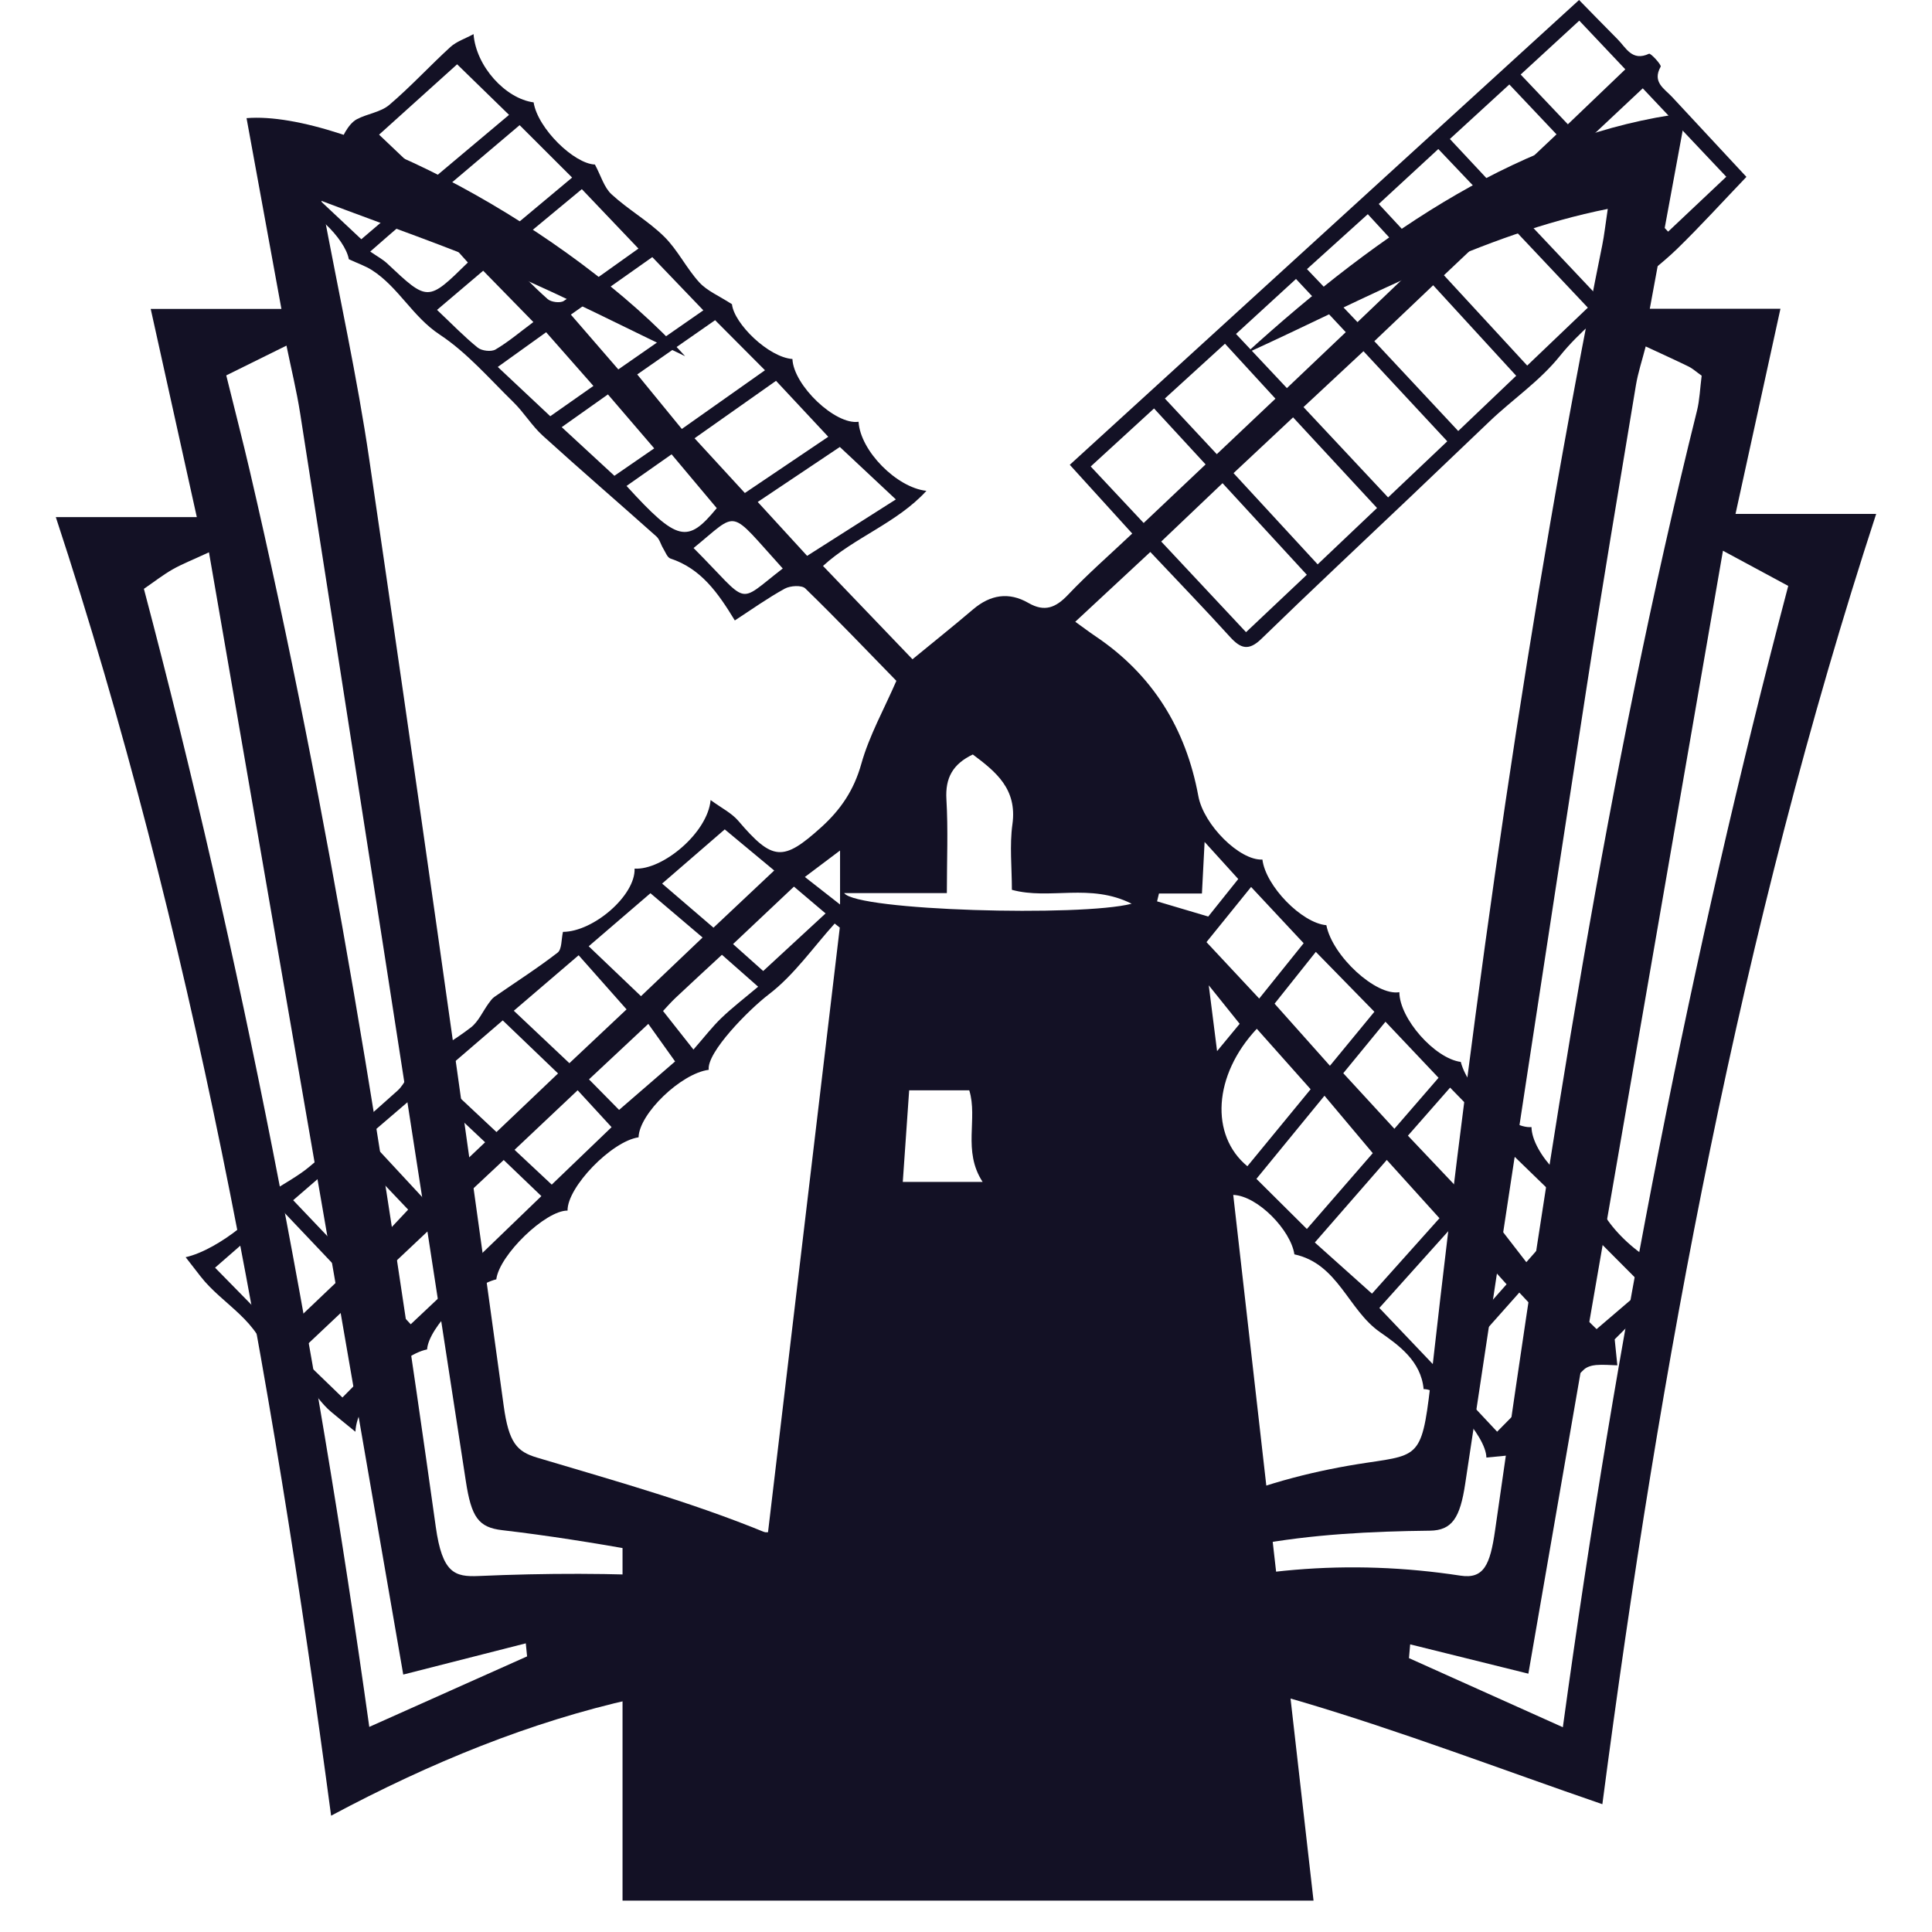 <?xml version="1.0" encoding="utf-8"?>
<!-- Generator: Adobe Illustrator 17.0.0, SVG Export Plug-In . SVG Version: 6.00 Build 0)  -->
<!DOCTYPE svg PUBLIC "-//W3C//DTD SVG 1.1//EN" "http://www.w3.org/Graphics/SVG/1.1/DTD/svg11.dtd">
<svg version="1.1" id="Capa_1" xmlns="http://www.w3.org/2000/svg" xmlns:xlink="http://www.w3.org/1999/xlink" x="0px" y="0px"
	 width="100px" height="100px" viewBox="0 0 100 100" enable-background="new 0 0 100 100" xml:space="preserve">
<g>
	<path fill="#131125" d="M49.129,87.422c-11.264-1.868-21.678,1.043-31.991,6.558C14.034,70.717,9.913,48.108,2.889,26.765
		c2.334,0,4.635,0,7.298,0c-0.871-3.934-1.606-7.251-2.386-10.775c2.293,0,4.406,0,6.765,0c-0.626-3.422-1.214-6.64-1.805-9.875
		c5.179-0.42,16.691,5.703,22.7,12.321c-3.07-1.463-6.123-3.036-9.213-4.359c-3.075-1.316-6.187-2.381-9.613-3.681
		c0.933,4.989,1.855,9.127,2.479,13.39c2.387,16.301,4.713,32.628,6.958,48.986c0.263,1.914,0.688,2.363,1.72,2.672
		c4.252,1.274,8.53,2.444,12.708,4.25C43.536,81.008,46.283,83.709,49.129,87.422z M11.711,19.43
		c0.475,1.923,0.858,3.399,1.207,4.897c4.14,17.767,7.042,36.164,9.638,54.704c0.336,2.399,0.982,2.597,2.216,2.543
		c3.467-0.152,6.942-0.159,10.408,0.036c2.03,0.114,4.05,0.724,6.074,1.111c-0.321-0.707-0.701-1.075-1.1-1.147
		c-4.716-0.852-9.428-1.821-14.158-2.372c-1.233-0.143-1.599-0.671-1.885-2.543c-2.822-18.435-5.7-36.847-8.574-55.259
		c-0.183-1.171-0.462-2.3-0.709-3.511C13.744,18.425,12.835,18.875,11.711,19.43z M20.872,86.675
		c-3.366-19.441-6.701-38.707-10.056-58.088c-0.876,0.407-1.39,0.604-1.887,0.887c-0.481,0.274-0.945,0.636-1.481,1.004
		c5.055,19.138,8.845,38.736,11.666,58.906c2.858-1.277,5.513-2.463,8.168-3.65c-0.022-0.225-0.044-0.45-0.067-0.675
		C25.135,85.588,23.055,86.118,20.872,86.675z"/>
	<path fill="#131125" d="M83.218,10.813c-6.517,1.297-12.58,4.681-18.731,7.482c7.089-6.449,14.463-11.39,22.776-12.447
		c-0.635,3.439-1.227,6.65-1.87,10.134c2.316,0,4.425,0,6.762,0c-0.758,3.462-1.484,6.776-2.325,10.619c2.555,0,4.818,0,7.28,0
		c-6.994,21.424-11.187,43.982-14.172,66.784c-5.23-1.799-10.42-3.784-15.655-5.329c-5.289-1.56-10.634-1.749-16.174-1.145
		c1.6-1.605,3.144-3.401,4.81-4.779c4.668-3.861,9.68-5.653,14.821-6.42c2.86-0.426,2.878-0.303,3.384-4.786
		c2.224-19.722,4.963-39.22,8.809-58.24C83.033,12.195,83.088,11.678,83.218,10.813z M85.181,17.932
		c-0.183,0.716-0.395,1.341-0.507,2.014c-0.865,5.217-1.748,10.427-2.557,15.669C80,49.332,77.904,63.057,75.839,76.796
		c-0.264,1.759-0.673,2.418-1.832,2.432c-3.044,0.035-6.103,0.185-9.126,0.749c-2.382,0.445-4.719,1.574-7.075,2.4
		c0.032,0.258,0.064,0.515,0.096,0.773c0.2-0.04,0.403-0.056,0.601-0.122c5.654-1.893,11.359-2.349,17.089-1.473
		c1.212,0.185,1.537-0.56,1.793-2.344c2.821-19.658,5.789-39.246,10.452-57.957c0.135-0.541,0.158-1.163,0.241-1.808
		c-0.286-0.204-0.472-0.374-0.67-0.471C86.696,18.627,85.979,18.304,85.181,17.932z M80.893,89.401
		c2.792-20.352,6.63-39.973,11.666-59.074c-1.153-0.621-2.098-1.13-3.379-1.821c-3.392,19.575-6.743,38.91-10.072,58.123
		c-2.132-0.529-4.125-1.023-6.118-1.517c-0.021,0.237-0.041,0.474-0.062,0.712C75.526,86.99,78.125,88.157,80.893,89.401z"/>
</g>
<g>
	<path fill="#131125" d="M14.693,10.397c0.869-0.796,1.77-1.561,2.592-2.403c0.293-0.3,0.368-0.803,0.595-1.182
		c0.149-0.249,0.351-0.516,0.598-0.645c0.541-0.282,1.227-0.36,1.671-0.737c1.105-0.939,2.091-2.017,3.164-2.997
		c0.315-0.287,0.761-0.43,1.198-0.667c0.126,1.67,1.653,3.338,3.109,3.533c0.216,1.362,2.105,3.181,3.173,3.217
		c0.312,0.581,0.473,1.184,0.86,1.541c0.855,0.788,1.899,1.377,2.725,2.191c0.702,0.692,1.149,1.637,1.819,2.369
		c0.405,0.443,1.019,0.694,1.689,1.129c0.111,1.008,1.888,2.744,3.13,2.837c0.058,1.369,2.225,3.425,3.423,3.248
		c0.089,1.506,1.973,3.409,3.512,3.575c-1.52,1.667-3.756,2.419-5.352,3.887c1.562,1.629,3.087,3.219,4.631,4.83
		c1.105-0.907,2.134-1.729,3.136-2.582c0.893-0.759,1.849-0.919,2.867-0.331c0.841,0.485,1.418,0.241,2.052-0.428
		c1.03-1.087,2.164-2.074,3.319-3.166c-1.067-1.175-2.09-2.301-3.232-3.558C64.157,16.04,72.844,8.111,81.732,0
		c0.532,0.543,1.257,1.291,1.992,2.029c0.442,0.443,0.748,1.165,1.629,0.753c0.087-0.041,0.654,0.578,0.603,0.668
		c-0.451,0.804,0.189,1.135,0.594,1.571c1.326,1.429,2.655,2.856,3.844,4.135c-1.249,1.305-2.38,2.551-3.583,3.722
		c-0.825,0.803-1.771,1.479-2.626,2.253c-1.177,1.065-2.453,2.061-3.439,3.287c-1.065,1.324-2.445,2.244-3.642,3.388
		c-1.372,1.311-2.744,2.622-4.12,3.93c-2.566,2.44-5.153,4.858-7.691,7.327c-0.66,0.642-1.075,0.512-1.627-0.096
		c-1.314-1.448-2.674-2.856-4.126-4.397c-1.295,1.204-2.53,2.353-3.885,3.612c0.399,0.286,0.712,0.524,1.037,0.743
		c2.966,1.992,4.689,4.787,5.333,8.278c0.275,1.492,2.139,3.347,3.317,3.288c0.167,1.369,2.035,3.286,3.31,3.397
		c0.309,1.598,2.573,3.676,3.778,3.467c0.005,1.36,1.828,3.43,3.179,3.61c0.393,1.509,2.532,3.479,3.66,3.372
		c0.026,1.363,2.043,3.448,3.394,3.508c0.016,1.315,2.662,3.896,4.458,3.933c-1.338,1.339-2.475,2.476-3.545,3.546
		c0.051,0.503,0.094,0.924,0.137,1.345c-0.369-0.009-0.74-0.047-1.105-0.015c-0.217,0.019-0.478,0.093-0.627,0.237
		c-1.141,1.1-2.277,2.208-3.374,3.352c-0.268,0.28-0.387,0.702-0.594,1.096c-0.34,0.033-0.708,0.069-1.078,0.104
		c-0.014-1.154-2.272-3.58-3.249-3.543c-0.132-1.454-1.298-2.28-2.262-2.952c-1.651-1.15-2.161-3.536-4.427-4.023
		c-0.181-1.241-1.894-3.029-3.165-3.077c1.387,12.192,2.772,24.361,4.156,36.528c-11.94,0-23.803,0-35.766,0
		c0-6.437,0-12.678,0-19.066c2.463,0,4.947,0,7.53,0c1.249-10.52,2.482-20.909,3.715-31.297c-0.088-0.07-0.176-0.14-0.264-0.21
		c-1.122,1.242-2.103,2.669-3.411,3.666c-1.033,0.788-3.222,3.005-3.108,3.904c-1.434,0.187-3.602,2.272-3.632,3.494
		c-1.394,0.203-3.693,2.574-3.676,3.793c-1.136-0.015-3.532,2.296-3.688,3.558c-1.375,0.333-3.506,2.491-3.582,3.628
		c-1.445,0.29-3.641,2.627-3.71,4.261c-0.512-0.418-0.887-0.719-1.256-1.028c-0.983-0.823-1.452-2.287-3.002-2.412
		c-0.1-0.008-0.257-0.135-0.275-0.227c-0.39-2.077-2.342-2.902-3.483-4.374c-0.243-0.313-0.486-0.626-0.771-0.993
		c1.745-0.394,4.192-2.473,4.338-3.319c0.808-0.525,1.473-0.874,2.04-1.343c1.558-1.29,3.092-2.609,4.594-3.964
		c0.404-0.364,0.578-0.996,0.997-1.327c0.889-0.702,1.902-1.246,2.797-1.941c0.388-0.302,0.608-0.82,0.91-1.236
		c0.09-0.124,0.183-0.259,0.305-0.344c1.094-0.76,2.221-1.477,3.272-2.291c0.226-0.175,0.188-0.693,0.276-1.074
		c1.582-0.007,3.756-1.888,3.708-3.274c1.444,0.089,3.781-1.849,3.935-3.549c0.56,0.412,1.086,0.669,1.434,1.077
		c1.776,2.083,2.319,2.11,4.28,0.341c1.02-0.92,1.704-1.93,2.085-3.289c0.411-1.467,1.179-2.833,1.816-4.299
		c-1.503-1.541-3.078-3.193-4.713-4.782c-0.187-0.182-0.78-0.146-1.064,0.01c-0.893,0.492-1.728,1.089-2.585,1.646
		c-0.881-1.45-1.758-2.685-3.331-3.204c-0.166-0.055-0.264-0.339-0.378-0.526c-0.124-0.203-0.183-0.469-0.35-0.618
		c-1.955-1.745-3.942-3.455-5.882-5.216c-0.567-0.515-0.975-1.203-1.525-1.74c-1.236-1.207-2.392-2.557-3.814-3.495
		c-1.4-0.924-2.128-2.45-3.498-3.331c-0.339-0.218-0.732-0.349-1.202-0.568c-0.175-1.041-2.006-2.895-3.112-2.742
		C14.857,10.581,14.775,10.489,14.693,10.397z M43.695,46.228c0.666,0.914,12.257,1.23,14.88,0.549
		c-2.157-1.087-4.241-0.183-6.2-0.72c0-1.156-0.125-2.295,0.028-3.395c0.254-1.822-0.854-2.715-2.051-3.61
		c-1.032,0.494-1.432,1.209-1.366,2.321c0.093,1.567,0.023,3.143,0.023,4.855C47.218,46.228,45.569,46.228,43.695,46.228z
		 M64.495,32.721c1.104-1.042,2.105-1.988,3.146-2.971c-1.51-1.641-2.903-3.156-4.362-4.741c-1.106,1.053-2.109,2.007-3.174,3.021
		C61.592,29.619,62.975,31.096,64.495,32.721z M67.469,21.071c1.516,1.619,2.927,3.125,4.379,4.676
		c1.071-1.016,2.03-1.925,3.063-2.905c-1.473-1.583-2.876-3.092-4.338-4.664C69.51,19.168,68.546,20.067,67.469,21.071z
		 M77.839,11.315c-1.114,1.054-2.093,1.979-3.101,2.932c1.486,1.612,2.855,3.097,4.31,4.675c1.094-1.045,2.092-1.999,3.138-2.998
		C80.697,14.346,79.31,12.875,77.839,11.315z M63.848,24.489c1.503,1.63,2.9,3.145,4.354,4.722c1.083-1.028,2.059-1.954,3.073-2.917
		c-1.514-1.635-2.895-3.126-4.345-4.692C65.899,22.567,64.934,23.471,63.848,24.489z M74.181,14.764
		c-1.053,1.001-2.024,1.924-3.046,2.896c1.504,1.61,2.888,3.091,4.343,4.649c1.035-0.987,1.989-1.897,3-2.86
		C77.019,17.858,75.646,16.361,74.181,14.764z M78.408,10.785c1.478,1.566,2.889,3.062,4.353,4.614
		c1.025-1.04,1.942-1.972,2.936-2.98c-1.405-1.487-2.798-2.962-4.238-4.486C80.429,8.896,79.464,9.799,78.408,10.785z M89.352,9.149
		c-1.485-1.573-2.87-3.039-4.323-4.577c-1.04,0.975-1.988,1.865-3,2.815c1.487,1.587,2.868,3.061,4.313,4.603
		C87.34,11.047,88.265,10.175,89.352,9.149z M78.639,66.902c-1.256,1.413-2.52,2.836-3.843,4.324
		c0.955,1.02,1.845,1.971,2.695,2.878c1.485-1.504,2.846-2.882,4.054-4.104C80.612,69.006,79.653,67.983,78.639,66.902z
		 M74.247,70.695c1.382-1.562,2.633-2.978,3.733-4.221c-0.983-1.094-1.834-2.041-2.745-3.054c-1.312,1.462-2.551,2.843-3.84,4.279
		C72.37,68.724,73.255,69.654,74.247,70.695z M71.014,66.959c1.173-1.311,2.403-2.686,3.493-3.904
		c-0.952-1.053-1.804-1.996-2.727-3.017c-1.256,1.441-2.445,2.804-3.725,4.273C69.027,65.182,69.95,66.007,71.014,66.959z
		 M14.573,62.614c-1.239,1.08-2.344,2.044-3.441,3.001c1.21,1.234,2.278,2.324,3.412,3.48c1.081-1.029,2.124-2.022,3.246-3.09
		C16.717,64.873,15.695,63.797,14.573,62.614z M26.007,13.197c0.856,0.848,1.568,1.6,2.34,2.284c0.178,0.158,0.65,0.218,0.835,0.095
		c1.336-0.889,2.634-1.837,3.864-2.71c-1.032-1.083-1.964-2.061-2.93-3.076C28.766,10.909,27.455,11.996,26.007,13.197z
		 M68.555,56.714c-1.316,1.607-2.425,2.963-3.523,4.303c0.945,0.939,1.733,1.722,2.612,2.595c1.199-1.381,2.381-2.741,3.41-3.925
		C70.195,58.665,69.424,57.748,68.555,56.714z M26.896,6.478c-1.428,1.209-2.769,2.344-4.029,3.411
		c0.9,0.995,1.675,1.85,2.546,2.812c1.433-1.197,2.784-2.326,4.2-3.51C28.692,8.271,27.852,7.433,26.896,6.478z M41.777,28.771
		c1.616-1.028,3.038-1.932,4.592-2.921c-1.02-0.956-1.92-1.798-2.899-2.715c-1.384,0.927-2.818,1.887-4.25,2.846
		C40.117,26.958,40.922,27.836,41.777,28.771z M38.554,25.518c1.523-1.027,2.927-1.973,4.317-2.911
		c-0.934-0.999-1.8-1.927-2.704-2.895c-1.463,1.031-2.875,2.027-4.217,2.973C36.86,23.675,37.671,24.558,38.554,25.518z
		 M33.763,13.308c-1.545,1.091-2.954,2.086-4.215,2.977c0.87,1.004,1.649,1.904,2.456,2.836c1.537-1.068,2.957-2.055,4.401-3.058
		C35.482,15.1,34.66,14.242,33.763,13.308z M23.661,3.328c-1.369,1.234-2.677,2.413-4.04,3.642c0.947,0.899,1.746,1.657,2.585,2.455
		c1.426-1.198,2.75-2.31,4.142-3.479C25.427,5.049,24.604,4.247,23.661,3.328z M37.014,16.573c-1.519,1.058-2.93,2.041-4.031,2.808
		c0.802,0.981,1.554,1.9,2.308,2.822c1.465-1.034,2.852-2.014,4.304-3.039C38.725,18.292,37.917,17.48,37.014,16.573z
		 M65.052,53.249c-2.258,2.408-2.425,5.522-0.488,7.115c1.118-1.361,2.236-2.722,3.274-3.985
		C66.852,55.271,65.972,54.283,65.052,53.249z M22.042,56.235c-1.087,0.932-2.117,1.815-3.063,2.627
		c1.013,1.091,1.963,2.116,3,3.234c1.042-0.989,2.05-1.946,3.13-2.972C24.031,58.109,23.072,57.205,22.042,56.235z M15.175,62.123
		c1.111,1.167,2.127,2.234,3.226,3.388c0.98-1.043,1.878-1.999,2.725-2.901c-0.931-0.979-1.894-1.992-2.939-3.091
		C17.206,60.367,16.272,61.175,15.175,62.123z M26.022,52.816c-1.139,0.98-2.24,1.927-3.385,2.912
		c1.087,1.018,2.041,1.912,3.061,2.867c1.082-1.03,2.09-1.99,3.187-3.034C27.944,54.658,27.085,53.835,26.022,52.816z
		 M59.733,21.142c-1.137,1.041-2.186,2.002-3.278,3.003c0.966,1.031,1.81,1.932,2.741,2.925c1.097-1.037,2.132-2.016,3.206-3.032
		C61.45,23.005,60.616,22.1,59.733,21.142z M50.86,61.175c-1.052-1.614-0.235-3.263-0.691-4.741c-1.071,0-2.087,0-3.111,0
		c-0.112,1.605-0.217,3.121-0.33,4.741C47.917,61.175,49.325,61.175,50.86,61.175z M29.95,49.444
		c-1.184,1.014-2.24,1.917-3.355,2.872c1.029,0.971,1.921,1.813,2.877,2.714c1.08-1.017,2.063-1.942,2.959-2.785
		C31.558,51.26,30.769,50.369,29.95,49.444z M66.017,20.635c-0.889-0.968-1.719-1.872-2.612-2.845
		c-1.061,0.967-2.057,1.875-3.112,2.837c0.94,1.008,1.778,1.905,2.688,2.881C64.024,22.522,64.978,21.618,66.017,20.635z
		 M82.639,68.795c0.933-0.798,1.775-1.518,2.509-2.146c-1.156-1.161-2.22-2.229-3.325-3.339c-0.673,0.769-1.402,1.603-2.208,2.525
		C80.684,66.882,81.685,67.862,82.639,68.795z M65.972,51.95c0.997,1.119,1.898,2.13,2.865,3.214
		c0.796-0.967,1.551-1.884,2.301-2.796c-1.028-1.051-1.977-2.021-3.031-3.099C67.329,50.246,66.587,51.178,65.972,51.95z
		 M63.976,17.285c0.916,0.975,1.735,1.847,2.634,2.804c1.048-0.996,2.023-1.923,3.047-2.896c-0.912-0.976-1.724-1.843-2.576-2.754
		C66.003,15.426,65.057,16.293,63.976,17.285z M33.178,51.562c1.116-1.064,2.123-2.022,3.188-3.037
		c-0.977-0.83-1.824-1.549-2.699-2.292c-1.085,0.932-2.087,1.793-3.196,2.746C31.397,49.862,32.232,50.659,33.178,51.562z
		 M67.649,13.929c0.925,0.971,1.742,1.828,2.615,2.745c1.049-1.003,2-1.911,3.021-2.887c-0.859-0.933-1.637-1.777-2.488-2.701
		C69.747,12.035,68.768,12.919,67.649,13.929z M73.875,13.264c1.057-1,2.034-1.926,3.077-2.914
		c-0.878-0.924-1.669-1.756-2.505-2.636c-1.061,0.979-2.05,1.891-3.083,2.844C72.241,11.502,73.023,12.345,73.875,13.264z
		 M77.939,59.25c-1.019-1.045-1.924-1.972-2.882-2.955c-0.81,0.923-1.566,1.784-2.183,2.487c0.975,1.029,1.869,1.973,2.825,2.982
		C76.436,60.937,77.174,60.109,77.939,59.25z M75.045,7.194c0.862,0.922,1.636,1.752,2.468,2.642
		c1.055-0.997,2.007-1.896,3.052-2.882c-0.841-0.89-1.618-1.712-2.442-2.582C77.082,5.327,76.141,6.189,75.045,7.194z
		 M67.477,48.821c-0.945-1.012-1.789-1.914-2.721-2.912c-0.828,1.024-1.598,1.976-2.309,2.855c0.959,1.027,1.808,1.935,2.729,2.921
		C65.997,50.664,66.748,49.729,67.477,48.821z M17.724,72.334c1.003-1.016,2.013-2.039,3.084-3.124
		c-0.673-0.718-1.341-1.432-2.111-2.253c-1.127,1.063-2.191,2.067-3.308,3.12C16.237,70.896,16.966,71.601,17.724,72.334z
		 M81.743,1.068c-1.068,0.982-2.029,1.865-3.034,2.79c0.878,0.926,1.637,1.726,2.444,2.576c1.034-0.99,1.982-1.898,2.973-2.846
		C83.32,2.736,82.585,1.959,81.743,1.068z M74.459,55.786c-0.917-0.968-1.787-1.887-2.747-2.901
		c-0.813,0.992-1.558,1.901-2.184,2.664c0.947,1.029,1.773,1.927,2.646,2.876C72.986,57.487,73.741,56.615,74.459,55.786z
		 M40.073,45.057c-0.918-0.763-1.705-1.418-2.56-2.128c-1.09,0.943-2.109,1.825-3.242,2.805c0.954,0.819,1.786,1.533,2.659,2.282
		C38.006,47.002,38.969,46.096,40.073,45.057z M81.317,62.707c-1.002-0.972-1.932-1.875-2.912-2.826
		c-0.718,0.818-1.468,1.673-1.923,2.191c0.906,1.17,1.688,2.181,2.521,3.258C79.902,64.31,80.636,63.478,81.317,62.707z
		 M19.283,66.421c0.73,0.784,1.394,1.498,1.976,2.123c1.058-0.996,2.065-1.944,3.15-2.966c-0.708-0.669-1.384-1.307-2.114-1.997
		C21.262,64.554,20.31,65.453,19.283,66.421z M24.897,64.923c1.043-1.006,2.049-1.976,3.125-3.013
		c-0.629-0.603-1.251-1.199-1.95-1.868c-1.063,0.995-2.084,1.95-3.016,2.823C23.728,63.616,24.328,64.287,24.897,64.923z
		 M24.217,13.587c-0.846-0.943-1.639-1.827-2.449-2.73c-0.38,0.287-0.651,0.474-0.901,0.685c-0.503,0.425-0.995,0.862-1.704,1.479
		c0.351,0.243,0.65,0.4,0.887,0.624C22.148,15.619,22.145,15.623,24.217,13.587z M29.899,56.432
		c-1.138,1.074-2.171,2.05-3.266,3.083c0.744,0.696,1.363,1.274,1.925,1.801c1.099-1.055,2.106-2.022,3.097-2.974
		C31.085,57.721,30.56,57.15,29.899,56.432z M18.68,7.804c-0.887,0.809-1.642,1.498-2.462,2.247
		c0.871,0.818,1.646,1.545,2.484,2.332c0.849-0.725,1.616-1.379,2.334-1.991C20.226,9.501,19.507,8.712,18.68,7.804z M25.01,14.013
		c-0.859,0.728-1.592,1.351-2.389,2.027c0.772,0.73,1.403,1.386,2.105,1.953c0.209,0.169,0.701,0.227,0.922,0.097
		c0.666-0.392,1.262-0.902,1.959-1.42C26.736,15.779,25.938,14.962,25.01,14.013z M28.482,21.544
		c0.831-0.584,1.568-1.101,2.233-1.568c-0.839-0.953-1.624-1.843-2.447-2.779c-0.881,0.632-1.635,1.174-2.503,1.796
		C26.719,19.889,27.557,20.675,28.482,21.544z M32.044,57.448c1.133-0.98,2.155-1.864,2.899-2.508
		c-0.475-0.666-0.905-1.269-1.387-1.944c-1.078,1.009-2.069,1.936-3.07,2.872C31.121,56.512,31.668,57.066,32.044,57.448z
		 M33.862,23.207c-0.865-1.008-1.615-1.882-2.396-2.792c-0.818,0.579-1.549,1.097-2.392,1.694c0.967,0.893,1.835,1.694,2.728,2.518
		C32.592,24.082,33.295,23.598,33.862,23.207z M32.43,25.152c2.638,2.895,3.156,2.991,4.669,1.149
		c-0.781-0.93-1.548-1.845-2.338-2.786C33.9,24.12,33.198,24.613,32.43,25.152z M35.893,54.325c0.568-0.648,0.973-1.179,1.449-1.636
		c0.568-0.545,1.197-1.026,1.899-1.618c-0.748-0.659-1.266-1.116-1.874-1.652c-0.832,0.771-1.621,1.494-2.4,2.229
		c-0.264,0.249-0.501,0.526-0.648,0.681C34.832,52.98,35.289,53.559,35.893,54.325z M35.899,28.366
		c2.97,2.977,2.168,2.947,4.616,1.059C37.665,26.288,38.287,26.424,35.899,28.366z M42.732,47.279
		c-0.62-0.526-1.084-0.919-1.637-1.388c-1.066,1.005-2.075,1.957-3.153,2.974c0.619,0.553,1.129,1.008,1.561,1.394
		C40.592,49.254,41.59,48.333,42.732,47.279z M59.988,46.248c-0.033,0.135-0.065,0.271-0.098,0.406
		c0.857,0.254,1.714,0.508,2.649,0.786c0.508-0.636,1.07-1.338,1.553-1.942c-0.582-0.642-1.088-1.199-1.742-1.92
		c-0.052,1.001-0.093,1.803-0.138,2.67C61.438,46.248,60.713,46.248,59.988,46.248z M43.481,46.817c0-1.216,0-2.108,0-2.795
		c-0.547,0.411-1.158,0.871-1.821,1.37C42.288,45.884,42.74,46.237,43.481,46.817z M64.165,52.992
		c-0.539-0.672-0.965-1.202-1.6-1.993c0.16,1.269,0.278,2.203,0.431,3.407C63.564,53.719,63.925,53.282,64.165,52.992z"/>
</g>
</svg>
